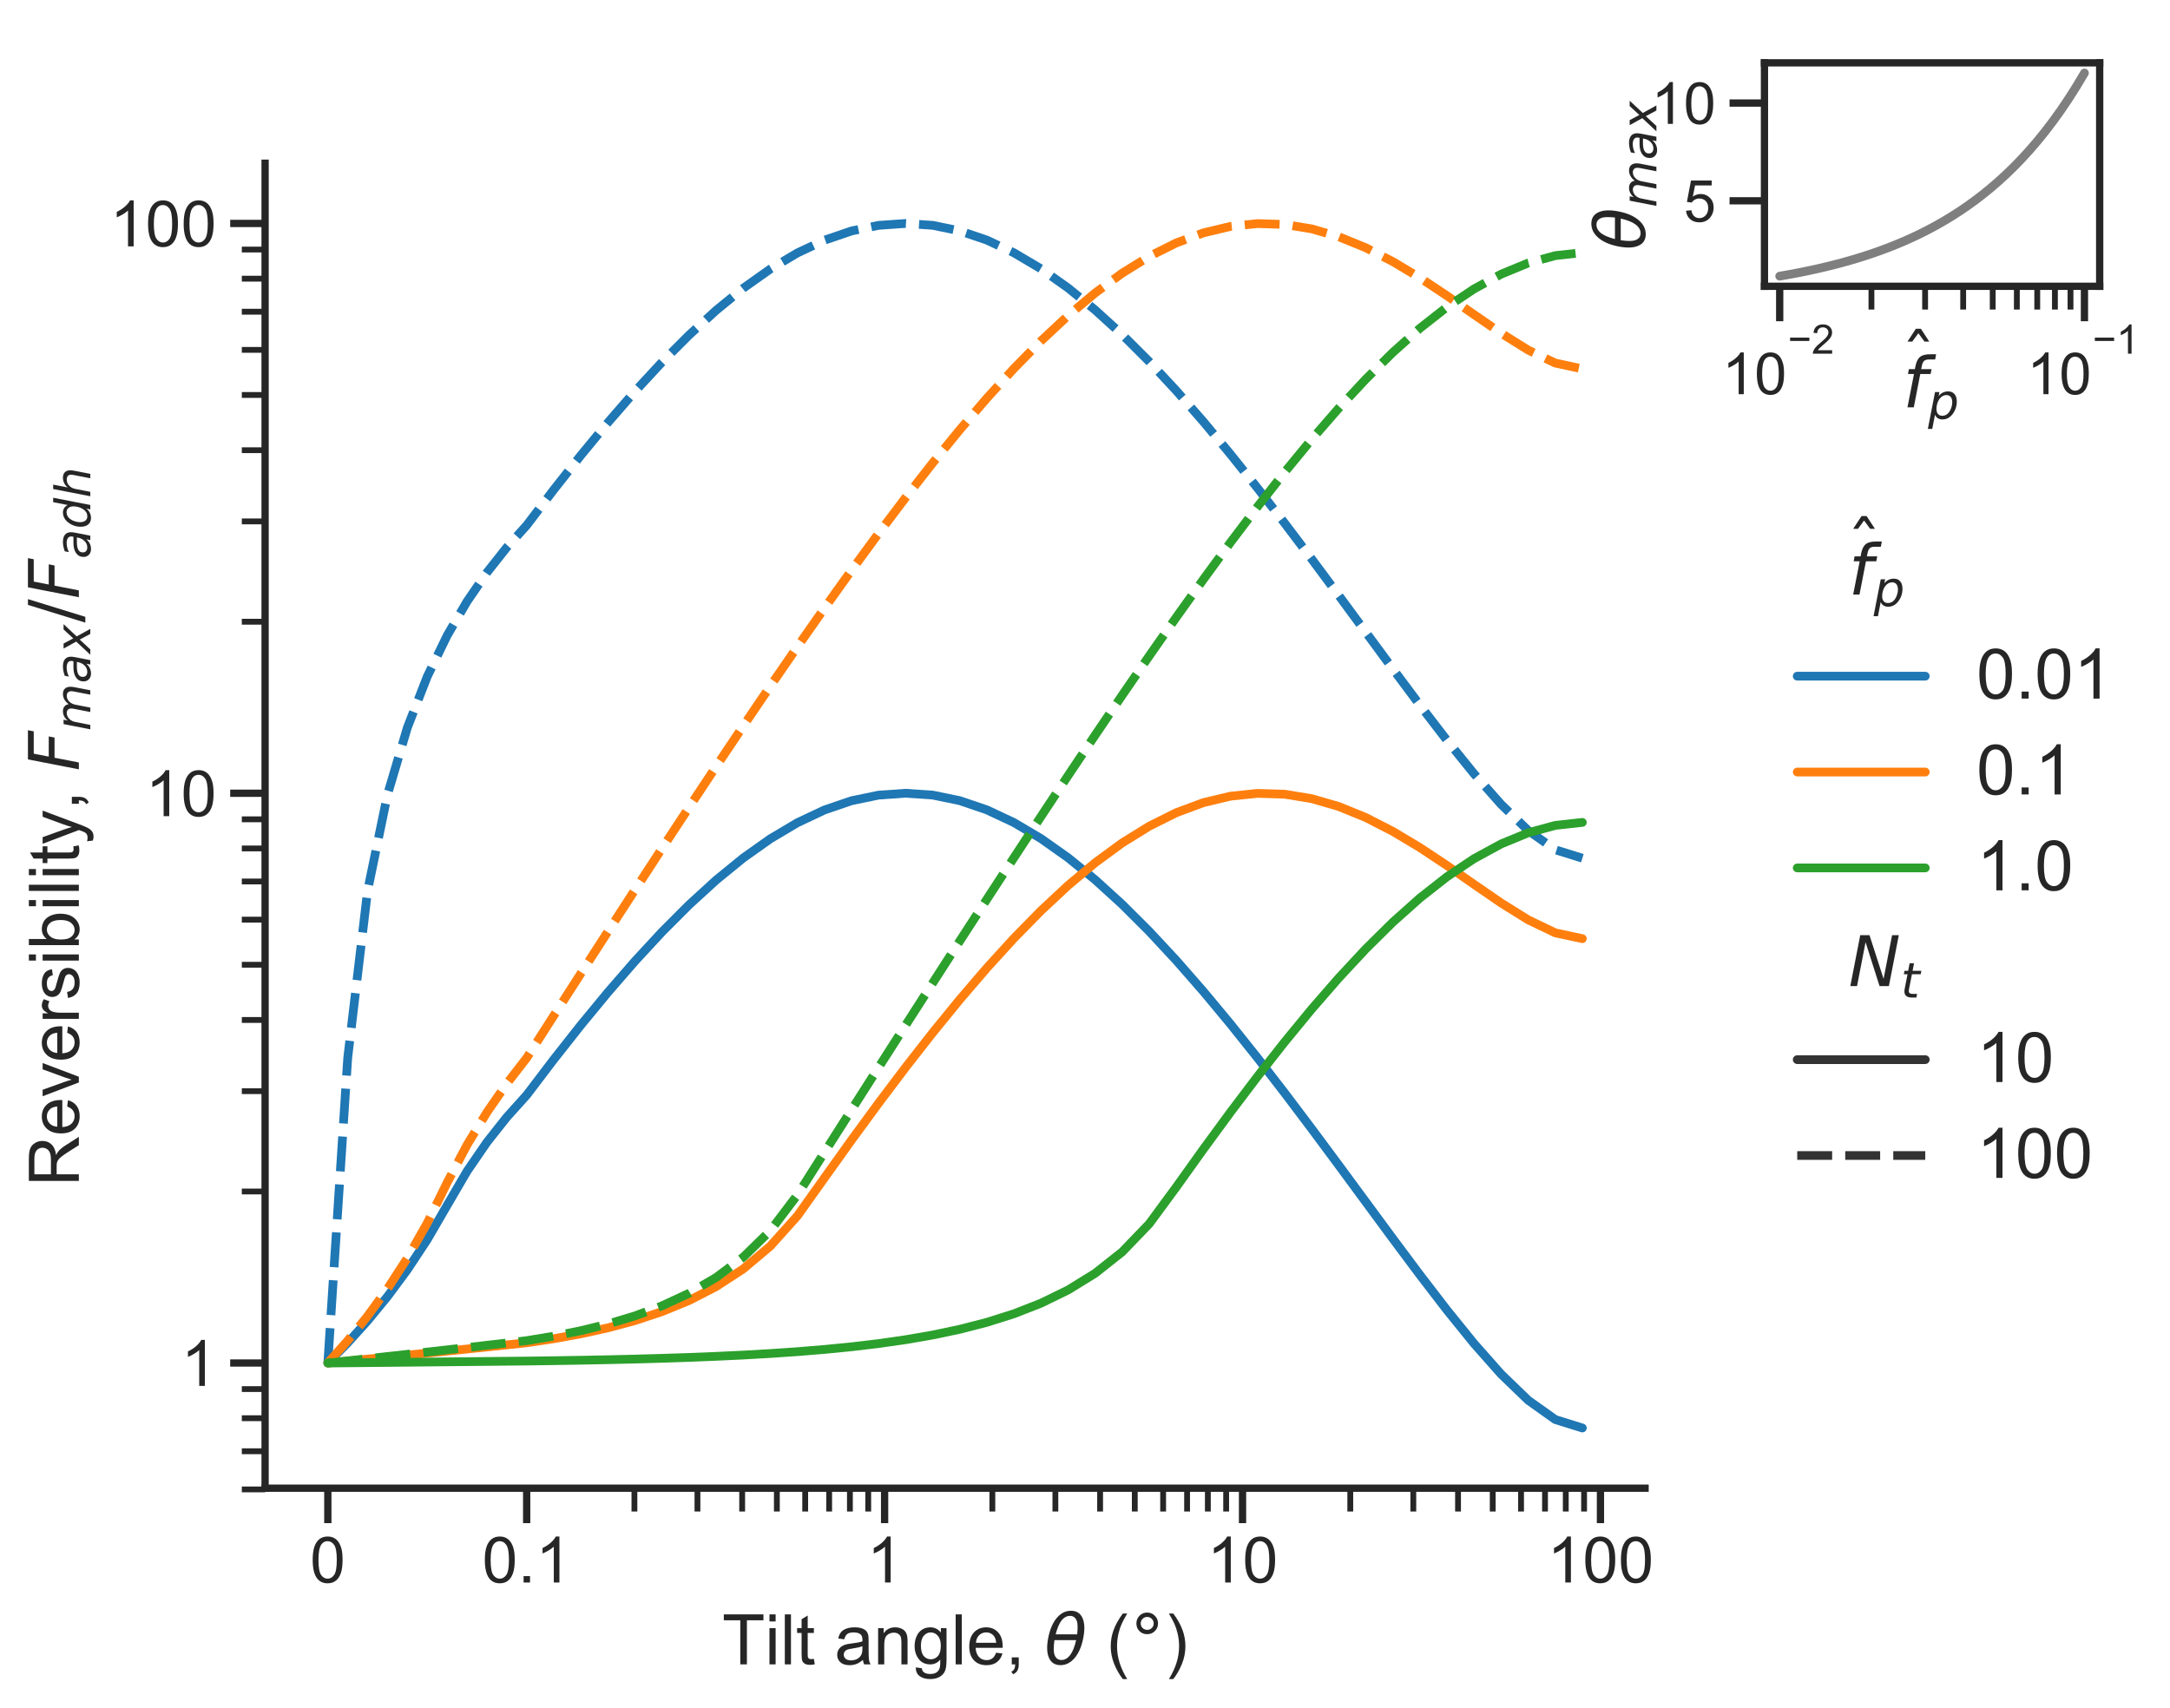 <?xml version="1.0" encoding="utf-8" standalone="no"?>
<!DOCTYPE svg PUBLIC "-//W3C//DTD SVG 1.1//EN"
  "http://www.w3.org/Graphics/SVG/1.1/DTD/svg11.dtd">
<!-- Created with matplotlib (https://matplotlib.org/) -->
<svg height="440.232pt" version="1.1" viewBox="0 0 559.295 440.232" width="559.295pt" xmlns="http://www.w3.org/2000/svg" xmlns:xlink="http://www.w3.org/1999/xlink">
 <defs>
  <style type="text/css">
*{stroke-linecap:butt;stroke-linejoin:round;}
  </style>
 </defs>
 <g id="figure_1">
  <g id="patch_1">
   <path d="M 0 440.232 
L 559.295 440.232 
L 559.295 -0 
L 0 -0 
z
" style="fill:none;"/>
  </g>
  <g id="axes_1">
   <g id="patch_2">
    <path d="M 68.327 383.622 
L 424.001 383.622 
L 424.001 42.078 
L 68.327 42.078 
z
" style="fill:none;"/>
   </g>
   <g id="matplotlib.axis_1">
    <g id="xtick_1">
     <g id="line2d_1">
      <defs>
       <path d="M 0 0 
L 0 9 
" id="mab3c8f1f0d" style="stroke:#262626;stroke-width:1.875;"/>
      </defs>
      <g>
       <use style="fill:#262626;stroke:#262626;stroke-width:1.875;" x="84.494" xlink:href="#mab3c8f1f0d" y="383.622"/>
      </g>
     </g>
     <g id="text_1">
      <!-- 0 -->
      <defs>
       <path d="M 4.156 35.297 
Q 4.156 48 6.766 55.734 
Q 9.375 63.484 14.516 67.672 
Q 19.672 71.875 27.484 71.875 
Q 33.25 71.875 37.594 69.547 
Q 41.938 67.234 44.766 62.859 
Q 47.609 58.5 49.219 52.219 
Q 50.828 45.953 50.828 35.297 
Q 50.828 22.703 48.234 14.969 
Q 45.656 7.234 40.5 3 
Q 35.359 -1.219 27.484 -1.219 
Q 17.141 -1.219 11.234 6.203 
Q 4.156 15.141 4.156 35.297 
z
M 13.188 35.297 
Q 13.188 17.672 17.312 11.828 
Q 21.438 6 27.484 6 
Q 33.547 6 37.672 11.859 
Q 41.797 17.719 41.797 35.297 
Q 41.797 52.984 37.672 58.781 
Q 33.547 64.594 27.391 64.594 
Q 21.344 64.594 17.719 59.469 
Q 13.188 52.938 13.188 35.297 
z
" id="ArialMT-48"/>
      </defs>
      <g style="fill:#262626;" transform="translate(79.906 407.932)scale(0.165 -0.165)">
       <use xlink:href="#ArialMT-48"/>
      </g>
     </g>
    </g>
    <g id="xtick_2">
     <g id="line2d_2">
      <g>
       <use style="fill:#262626;stroke:#262626;stroke-width:1.875;" x="135.745" xlink:href="#mab3c8f1f0d" y="383.622"/>
      </g>
     </g>
     <g id="text_2">
      <!-- 0.1 -->
      <defs>
       <path d="M 9.078 0 
L 9.078 10.016 
L 19.094 10.016 
L 19.094 0 
z
" id="ArialMT-46"/>
       <path d="M 37.25 0 
L 28.469 0 
L 28.469 56 
Q 25.297 52.984 20.141 49.953 
Q 14.984 46.922 10.891 45.406 
L 10.891 53.906 
Q 18.266 57.375 23.781 62.297 
Q 29.297 67.234 31.594 71.875 
L 37.25 71.875 
z
" id="ArialMT-49"/>
      </defs>
      <g style="fill:#262626;" transform="translate(124.278 407.932)scale(0.165 -0.165)">
       <use xlink:href="#ArialMT-48"/>
       <use x="55.615" xlink:href="#ArialMT-46"/>
       <use x="83.398" xlink:href="#ArialMT-49"/>
      </g>
     </g>
    </g>
    <g id="xtick_3">
     <g id="line2d_3">
      <g>
       <use style="fill:#262626;stroke:#262626;stroke-width:1.875;" x="227.998" xlink:href="#mab3c8f1f0d" y="383.622"/>
      </g>
     </g>
     <g id="text_3">
      <!-- 1 -->
      <g style="fill:#262626;" transform="translate(223.41 407.932)scale(0.165 -0.165)">
       <use xlink:href="#ArialMT-49"/>
      </g>
     </g>
    </g>
    <g id="xtick_4">
     <g id="line2d_4">
      <g>
       <use style="fill:#262626;stroke:#262626;stroke-width:1.875;" x="320.25" xlink:href="#mab3c8f1f0d" y="383.622"/>
      </g>
     </g>
     <g id="text_4">
      <!-- 10 -->
      <g style="fill:#262626;" transform="translate(311.075 407.932)scale(0.165 -0.165)">
       <use xlink:href="#ArialMT-49"/>
       <use x="55.615" xlink:href="#ArialMT-48"/>
      </g>
     </g>
    </g>
    <g id="xtick_5">
     <g id="line2d_5">
      <g>
       <use style="fill:#262626;stroke:#262626;stroke-width:1.875;" x="412.503" xlink:href="#mab3c8f1f0d" y="383.622"/>
      </g>
     </g>
     <g id="text_5">
      <!-- 100 -->
      <g style="fill:#262626;" transform="translate(398.739 407.932)scale(0.165 -0.165)">
       <use xlink:href="#ArialMT-49"/>
       <use x="55.615" xlink:href="#ArialMT-48"/>
       <use x="111.23" xlink:href="#ArialMT-48"/>
      </g>
     </g>
    </g>
    <g id="xtick_6">
     <g id="line2d_6">
      <defs>
       <path d="M 0 0 
L 0 6 
" id="m60a8dd5a66" style="stroke:#262626;stroke-width:1.5;"/>
      </defs>
      <g>
       <use style="fill:#262626;stroke:#262626;stroke-width:1.5;" x="84.494" xlink:href="#m60a8dd5a66" y="383.622"/>
      </g>
     </g>
    </g>
    <g id="xtick_7">
     <g id="line2d_7">
      <g>
       <use style="fill:#262626;stroke:#262626;stroke-width:1.5;" x="163.516" xlink:href="#m60a8dd5a66" y="383.622"/>
      </g>
     </g>
    </g>
    <g id="xtick_8">
     <g id="line2d_8">
      <g>
       <use style="fill:#262626;stroke:#262626;stroke-width:1.5;" x="179.761" xlink:href="#m60a8dd5a66" y="383.622"/>
      </g>
     </g>
    </g>
    <g id="xtick_9">
     <g id="line2d_9">
      <g>
       <use style="fill:#262626;stroke:#262626;stroke-width:1.5;" x="191.287" xlink:href="#m60a8dd5a66" y="383.622"/>
      </g>
     </g>
    </g>
    <g id="xtick_10">
     <g id="line2d_10">
      <g>
       <use style="fill:#262626;stroke:#262626;stroke-width:1.5;" x="200.227" xlink:href="#m60a8dd5a66" y="383.622"/>
      </g>
     </g>
    </g>
    <g id="xtick_11">
     <g id="line2d_11">
      <g>
       <use style="fill:#262626;stroke:#262626;stroke-width:1.5;" x="207.531" xlink:href="#m60a8dd5a66" y="383.622"/>
      </g>
     </g>
    </g>
    <g id="xtick_12">
     <g id="line2d_12">
      <g>
       <use style="fill:#262626;stroke:#262626;stroke-width:1.5;" x="213.707" xlink:href="#m60a8dd5a66" y="383.622"/>
      </g>
     </g>
    </g>
    <g id="xtick_13">
     <g id="line2d_13">
      <g>
       <use style="fill:#262626;stroke:#262626;stroke-width:1.5;" x="219.057" xlink:href="#m60a8dd5a66" y="383.622"/>
      </g>
     </g>
    </g>
    <g id="xtick_14">
     <g id="line2d_14">
      <g>
       <use style="fill:#262626;stroke:#262626;stroke-width:1.5;" x="223.776" xlink:href="#m60a8dd5a66" y="383.622"/>
      </g>
     </g>
    </g>
    <g id="xtick_15">
     <g id="line2d_15">
      <g>
       <use style="fill:#262626;stroke:#262626;stroke-width:1.5;" x="255.768" xlink:href="#m60a8dd5a66" y="383.622"/>
      </g>
     </g>
    </g>
    <g id="xtick_16">
     <g id="line2d_16">
      <g>
       <use style="fill:#262626;stroke:#262626;stroke-width:1.5;" x="272.013" xlink:href="#m60a8dd5a66" y="383.622"/>
      </g>
     </g>
    </g>
    <g id="xtick_17">
     <g id="line2d_17">
      <g>
       <use style="fill:#262626;stroke:#262626;stroke-width:1.5;" x="283.539" xlink:href="#m60a8dd5a66" y="383.622"/>
      </g>
     </g>
    </g>
    <g id="xtick_18">
     <g id="line2d_18">
      <g>
       <use style="fill:#262626;stroke:#262626;stroke-width:1.5;" x="292.479" xlink:href="#m60a8dd5a66" y="383.622"/>
      </g>
     </g>
    </g>
    <g id="xtick_19">
     <g id="line2d_19">
      <g>
       <use style="fill:#262626;stroke:#262626;stroke-width:1.5;" x="299.784" xlink:href="#m60a8dd5a66" y="383.622"/>
      </g>
     </g>
    </g>
    <g id="xtick_20">
     <g id="line2d_20">
      <g>
       <use style="fill:#262626;stroke:#262626;stroke-width:1.5;" x="305.96" xlink:href="#m60a8dd5a66" y="383.622"/>
      </g>
     </g>
    </g>
    <g id="xtick_21">
     <g id="line2d_21">
      <g>
       <use style="fill:#262626;stroke:#262626;stroke-width:1.5;" x="311.31" xlink:href="#m60a8dd5a66" y="383.622"/>
      </g>
     </g>
    </g>
    <g id="xtick_22">
     <g id="line2d_22">
      <g>
       <use style="fill:#262626;stroke:#262626;stroke-width:1.5;" x="316.029" xlink:href="#m60a8dd5a66" y="383.622"/>
      </g>
     </g>
    </g>
    <g id="xtick_23">
     <g id="line2d_23">
      <g>
       <use style="fill:#262626;stroke:#262626;stroke-width:1.5;" x="348.021" xlink:href="#m60a8dd5a66" y="383.622"/>
      </g>
     </g>
    </g>
    <g id="xtick_24">
     <g id="line2d_24">
      <g>
       <use style="fill:#262626;stroke:#262626;stroke-width:1.5;" x="364.266" xlink:href="#m60a8dd5a66" y="383.622"/>
      </g>
     </g>
    </g>
    <g id="xtick_25">
     <g id="line2d_25">
      <g>
       <use style="fill:#262626;stroke:#262626;stroke-width:1.5;" x="375.792" xlink:href="#m60a8dd5a66" y="383.622"/>
      </g>
     </g>
    </g>
    <g id="xtick_26">
     <g id="line2d_26">
      <g>
       <use style="fill:#262626;stroke:#262626;stroke-width:1.5;" x="384.732" xlink:href="#m60a8dd5a66" y="383.622"/>
      </g>
     </g>
    </g>
    <g id="xtick_27">
     <g id="line2d_27">
      <g>
       <use style="fill:#262626;stroke:#262626;stroke-width:1.5;" x="392.036" xlink:href="#m60a8dd5a66" y="383.622"/>
      </g>
     </g>
    </g>
    <g id="xtick_28">
     <g id="line2d_28">
      <g>
       <use style="fill:#262626;stroke:#262626;stroke-width:1.5;" x="398.212" xlink:href="#m60a8dd5a66" y="383.622"/>
      </g>
     </g>
    </g>
    <g id="xtick_29">
     <g id="line2d_29">
      <g>
       <use style="fill:#262626;stroke:#262626;stroke-width:1.5;" x="403.562" xlink:href="#m60a8dd5a66" y="383.622"/>
      </g>
     </g>
    </g>
    <g id="xtick_30">
     <g id="line2d_30">
      <g>
       <use style="fill:#262626;stroke:#262626;stroke-width:1.5;" x="408.281" xlink:href="#m60a8dd5a66" y="383.622"/>
      </g>
     </g>
    </g>
    <g id="text_6">
     <!-- Tilt angle, $\theta$ ($\degree$) -->
     <defs>
      <path d="M 25.922 0 
L 25.922 63.141 
L 2.344 63.141 
L 2.344 71.578 
L 59.078 71.578 
L 59.078 63.141 
L 35.406 63.141 
L 35.406 0 
z
" id="ArialMT-84"/>
      <path d="M 6.641 61.469 
L 6.641 71.578 
L 15.438 71.578 
L 15.438 61.469 
z
M 6.641 0 
L 6.641 51.859 
L 15.438 51.859 
L 15.438 0 
z
" id="ArialMT-105"/>
      <path d="M 6.391 0 
L 6.391 71.578 
L 15.188 71.578 
L 15.188 0 
z
" id="ArialMT-108"/>
      <path d="M 25.781 7.859 
L 27.047 0.094 
Q 23.344 -0.688 20.406 -0.688 
Q 15.625 -0.688 12.984 0.828 
Q 10.359 2.344 9.281 4.812 
Q 8.203 7.281 8.203 15.188 
L 8.203 45.016 
L 1.766 45.016 
L 1.766 51.859 
L 8.203 51.859 
L 8.203 64.703 
L 16.938 69.969 
L 16.938 51.859 
L 25.781 51.859 
L 25.781 45.016 
L 16.938 45.016 
L 16.938 14.703 
Q 16.938 10.938 17.406 9.859 
Q 17.875 8.797 18.922 8.156 
Q 19.969 7.516 21.922 7.516 
Q 23.391 7.516 25.781 7.859 
z
" id="ArialMT-116"/>
      <path id="ArialMT-32"/>
      <path d="M 40.438 6.391 
Q 35.547 2.25 31.031 0.531 
Q 26.516 -1.172 21.344 -1.172 
Q 12.797 -1.172 8.203 3 
Q 3.609 7.172 3.609 13.672 
Q 3.609 17.484 5.344 20.625 
Q 7.078 23.781 9.891 25.688 
Q 12.703 27.594 16.219 28.562 
Q 18.797 29.25 24.031 29.891 
Q 34.672 31.156 39.703 32.906 
Q 39.75 34.719 39.75 35.203 
Q 39.75 40.578 37.25 42.781 
Q 33.891 45.75 27.25 45.75 
Q 21.047 45.75 18.094 43.578 
Q 15.141 41.406 13.719 35.891 
L 5.125 37.062 
Q 6.297 42.578 8.984 45.969 
Q 11.672 49.359 16.75 51.188 
Q 21.828 53.031 28.516 53.031 
Q 35.156 53.031 39.297 51.469 
Q 43.453 49.906 45.406 47.531 
Q 47.359 45.172 48.141 41.547 
Q 48.578 39.312 48.578 33.453 
L 48.578 21.734 
Q 48.578 9.469 49.141 6.219 
Q 49.703 2.984 51.375 0 
L 42.188 0 
Q 40.828 2.734 40.438 6.391 
z
M 39.703 26.031 
Q 34.906 24.078 25.344 22.703 
Q 19.922 21.922 17.672 20.938 
Q 15.438 19.969 14.203 18.094 
Q 12.984 16.219 12.984 13.922 
Q 12.984 10.406 15.641 8.062 
Q 18.312 5.719 23.438 5.719 
Q 28.516 5.719 32.469 7.938 
Q 36.422 10.156 38.281 14.016 
Q 39.703 17 39.703 22.797 
z
" id="ArialMT-97"/>
      <path d="M 6.594 0 
L 6.594 51.859 
L 14.5 51.859 
L 14.5 44.484 
Q 20.219 53.031 31 53.031 
Q 35.688 53.031 39.625 51.344 
Q 43.562 49.656 45.516 46.922 
Q 47.469 44.188 48.25 40.438 
Q 48.734 37.984 48.734 31.891 
L 48.734 0 
L 39.938 0 
L 39.938 31.547 
Q 39.938 36.922 38.906 39.578 
Q 37.891 42.234 35.281 43.812 
Q 32.672 45.406 29.156 45.406 
Q 23.531 45.406 19.453 41.844 
Q 15.375 38.281 15.375 28.328 
L 15.375 0 
z
" id="ArialMT-110"/>
      <path d="M 4.984 -4.297 
L 13.531 -5.562 
Q 14.062 -9.516 16.5 -11.328 
Q 19.781 -13.766 25.438 -13.766 
Q 31.547 -13.766 34.859 -11.328 
Q 38.188 -8.891 39.359 -4.5 
Q 40.047 -1.812 39.984 6.781 
Q 34.234 0 25.641 0 
Q 14.938 0 9.078 7.719 
Q 3.219 15.438 3.219 26.219 
Q 3.219 33.641 5.906 39.906 
Q 8.594 46.188 13.688 49.609 
Q 18.797 53.031 25.688 53.031 
Q 34.859 53.031 40.828 45.609 
L 40.828 51.859 
L 48.922 51.859 
L 48.922 7.031 
Q 48.922 -5.078 46.453 -10.125 
Q 44 -15.188 38.641 -18.109 
Q 33.297 -21.047 25.484 -21.047 
Q 16.219 -21.047 10.5 -16.875 
Q 4.781 -12.703 4.984 -4.297 
z
M 12.25 26.859 
Q 12.25 16.656 16.297 11.969 
Q 20.359 7.281 26.469 7.281 
Q 32.516 7.281 36.609 11.938 
Q 40.719 16.609 40.719 26.562 
Q 40.719 36.078 36.5 40.906 
Q 32.281 45.75 26.312 45.75 
Q 20.453 45.75 16.344 40.984 
Q 12.25 36.234 12.25 26.859 
z
" id="ArialMT-103"/>
      <path d="M 42.094 16.703 
L 51.172 15.578 
Q 49.031 7.625 43.219 3.219 
Q 37.406 -1.172 28.375 -1.172 
Q 17 -1.172 10.328 5.828 
Q 3.656 12.844 3.656 25.484 
Q 3.656 38.578 10.391 45.797 
Q 17.141 53.031 27.875 53.031 
Q 38.281 53.031 44.875 45.953 
Q 51.469 38.875 51.469 26.031 
Q 51.469 25.25 51.422 23.688 
L 12.75 23.688 
Q 13.234 15.141 17.578 10.594 
Q 21.922 6.062 28.422 6.062 
Q 33.25 6.062 36.672 8.594 
Q 40.094 11.141 42.094 16.703 
z
M 13.234 30.906 
L 42.188 30.906 
Q 41.609 37.453 38.875 40.719 
Q 34.672 45.797 27.984 45.797 
Q 21.922 45.797 17.797 41.75 
Q 13.672 37.703 13.234 30.906 
z
" id="ArialMT-101"/>
      <path d="M 8.891 0 
L 8.891 10.016 
L 18.891 10.016 
L 18.891 0 
Q 18.891 -5.516 16.938 -8.906 
Q 14.984 -12.312 10.75 -14.156 
L 8.297 -10.406 
Q 11.078 -9.188 12.391 -6.812 
Q 13.719 -4.438 13.875 0 
z
" id="ArialMT-44"/>
      <path d="M 45.516 34.672 
L 14.453 34.672 
Q 12.359 20.062 14.5 13.875 
Q 17.188 6.25 24.469 6.25 
Q 31.781 6.25 37.359 13.922 
Q 42.234 20.656 45.516 34.672 
z
M 47.016 42.969 
Q 48.344 56.844 46.625 61.719 
Q 43.953 69.438 36.766 69.438 
Q 29.297 69.438 23.828 61.812 
Q 19.531 55.672 16.156 42.969 
z
M 38.188 76.766 
Q 49.906 76.766 54.594 66.406 
Q 59.281 56.109 55.719 37.844 
Q 52.203 19.625 43.453 9.281 
Q 34.766 -1.125 23.047 -1.125 
Q 11.281 -1.125 6.641 9.281 
Q 2 19.625 5.516 37.844 
Q 9.078 56.109 17.719 66.406 
Q 26.422 76.766 38.188 76.766 
z
" id="DejaVuSans-Oblique-952"/>
      <path d="M 23.391 -21.047 
Q 16.109 -11.859 11.078 0.438 
Q 6.062 12.75 6.062 25.922 
Q 6.062 37.547 9.812 48.188 
Q 14.203 60.547 23.391 72.797 
L 29.688 72.797 
Q 23.781 62.641 21.875 58.297 
Q 18.891 51.562 17.188 44.234 
Q 15.094 35.109 15.094 25.875 
Q 15.094 2.391 29.688 -21.047 
z
" id="ArialMT-40"/>
      <path d="M 25 67.922 
Q 21.094 67.922 18.406 65.203 
Q 15.719 62.5 15.719 58.594 
Q 15.719 54.734 18.406 52.078 
Q 21.094 49.422 25 49.422 
Q 28.906 49.422 31.594 52.078 
Q 34.281 54.734 34.281 58.594 
Q 34.281 62.453 31.562 65.188 
Q 28.859 67.922 25 67.922 
z
M 25 74.219 
Q 28.125 74.219 31 73.016 
Q 33.891 71.828 35.984 69.578 
Q 38.234 67.391 39.359 64.594 
Q 40.484 61.812 40.484 58.594 
Q 40.484 52.156 35.969 47.688 
Q 31.453 43.219 24.906 43.219 
Q 18.312 43.219 13.906 47.609 
Q 9.516 52 9.516 58.594 
Q 9.516 65.141 14 69.672 
Q 18.5 74.219 25 74.219 
z
" id="DejaVuSans-176"/>
      <path d="M 12.359 -21.047 
L 6.062 -21.047 
Q 20.656 2.391 20.656 25.875 
Q 20.656 35.062 18.562 44.094 
Q 16.891 51.422 13.922 58.156 
Q 12.016 62.547 6.062 72.797 
L 12.359 72.797 
Q 21.531 60.547 25.922 48.188 
Q 29.688 37.547 29.688 25.922 
Q 29.688 12.75 24.625 0.438 
Q 19.578 -11.859 12.359 -21.047 
z
" id="ArialMT-41"/>
     </defs>
     <g style="fill:#262626;" transform="translate(186.134 429.072)scale(0.18 -0.18)">
      <use transform="translate(0 0.234)" xlink:href="#ArialMT-84"/>
      <use transform="translate(61.084 0.234)" xlink:href="#ArialMT-105"/>
      <use transform="translate(83.301 0.234)" xlink:href="#ArialMT-108"/>
      <use transform="translate(105.518 0.234)" xlink:href="#ArialMT-116"/>
      <use transform="translate(133.301 0.234)" xlink:href="#ArialMT-32"/>
      <use transform="translate(161.084 0.234)" xlink:href="#ArialMT-97"/>
      <use transform="translate(216.699 0.234)" xlink:href="#ArialMT-110"/>
      <use transform="translate(272.314 0.234)" xlink:href="#ArialMT-103"/>
      <use transform="translate(327.93 0.234)" xlink:href="#ArialMT-108"/>
      <use transform="translate(350.146 0.234)" xlink:href="#ArialMT-101"/>
      <use transform="translate(405.762 0.234)" xlink:href="#ArialMT-44"/>
      <use transform="translate(433.545 0.234)" xlink:href="#ArialMT-32"/>
      <use transform="translate(461.328 0.234)" xlink:href="#DejaVuSans-Oblique-952"/>
      <use transform="translate(522.51 0.234)" xlink:href="#ArialMT-32"/>
      <use transform="translate(550.293 0.234)" xlink:href="#ArialMT-40"/>
      <use transform="translate(583.594 0.234)" xlink:href="#DejaVuSans-176"/>
      <use transform="translate(633.594 0.234)" xlink:href="#ArialMT-41"/>
     </g>
    </g>
   </g>
   <g id="matplotlib.axis_2">
    <g id="ytick_1">
     <g id="line2d_31">
      <defs>
       <path d="M 0 0 
L -9 0 
" id="m9dc7be175d" style="stroke:#262626;stroke-width:1.875;"/>
      </defs>
      <g>
       <use style="fill:#262626;stroke:#262626;stroke-width:1.875;" x="68.327" xlink:href="#m9dc7be175d" y="351.347"/>
      </g>
     </g>
     <g id="text_7">
      <!-- 1 -->
      <g style="fill:#262626;" transform="translate(46.651 357.252)scale(0.165 -0.165)">
       <use xlink:href="#ArialMT-49"/>
      </g>
     </g>
    </g>
    <g id="ytick_2">
     <g id="line2d_32">
      <g>
       <use style="fill:#262626;stroke:#262626;stroke-width:1.875;" x="68.327" xlink:href="#m9dc7be175d" y="204.475"/>
      </g>
     </g>
     <g id="text_8">
      <!-- 10 -->
      <g style="fill:#262626;" transform="translate(37.476 210.38)scale(0.165 -0.165)">
       <use xlink:href="#ArialMT-49"/>
       <use x="55.615" xlink:href="#ArialMT-48"/>
      </g>
     </g>
    </g>
    <g id="ytick_3">
     <g id="line2d_33">
      <g>
       <use style="fill:#262626;stroke:#262626;stroke-width:1.875;" x="68.327" xlink:href="#m9dc7be175d" y="57.603"/>
      </g>
     </g>
     <g id="text_9">
      <!-- 100 -->
      <g style="fill:#262626;" transform="translate(28.3 63.508)scale(0.165 -0.165)">
       <use xlink:href="#ArialMT-49"/>
       <use x="55.615" xlink:href="#ArialMT-48"/>
       <use x="111.23" xlink:href="#ArialMT-48"/>
      </g>
     </g>
    </g>
    <g id="ytick_4">
     <g id="line2d_34">
      <defs>
       <path d="M 0 0 
L -6 0 
" id="mb6c412d221" style="stroke:#262626;stroke-width:1.5;"/>
      </defs>
      <g>
       <use style="fill:#262626;stroke:#262626;stroke-width:1.5;" x="68.327" xlink:href="#mb6c412d221" y="383.93"/>
      </g>
     </g>
    </g>
    <g id="ytick_5">
     <g id="line2d_35">
      <g>
       <use style="fill:#262626;stroke:#262626;stroke-width:1.5;" x="68.327" xlink:href="#mb6c412d221" y="374.098"/>
      </g>
     </g>
    </g>
    <g id="ytick_6">
     <g id="line2d_36">
      <g>
       <use style="fill:#262626;stroke:#262626;stroke-width:1.5;" x="68.327" xlink:href="#mb6c412d221" y="365.58"/>
      </g>
     </g>
    </g>
    <g id="ytick_7">
     <g id="line2d_37">
      <g>
       <use style="fill:#262626;stroke:#262626;stroke-width:1.5;" x="68.327" xlink:href="#mb6c412d221" y="358.067"/>
      </g>
     </g>
    </g>
    <g id="ytick_8">
     <g id="line2d_38">
      <g>
       <use style="fill:#262626;stroke:#262626;stroke-width:1.5;" x="68.327" xlink:href="#mb6c412d221" y="307.134"/>
      </g>
     </g>
    </g>
    <g id="ytick_9">
     <g id="line2d_39">
      <g>
       <use style="fill:#262626;stroke:#262626;stroke-width:1.5;" x="68.327" xlink:href="#mb6c412d221" y="281.271"/>
      </g>
     </g>
    </g>
    <g id="ytick_10">
     <g id="line2d_40">
      <g>
       <use style="fill:#262626;stroke:#262626;stroke-width:1.5;" x="68.327" xlink:href="#mb6c412d221" y="262.921"/>
      </g>
     </g>
    </g>
    <g id="ytick_11">
     <g id="line2d_41">
      <g>
       <use style="fill:#262626;stroke:#262626;stroke-width:1.5;" x="68.327" xlink:href="#mb6c412d221" y="248.688"/>
      </g>
     </g>
    </g>
    <g id="ytick_12">
     <g id="line2d_42">
      <g>
       <use style="fill:#262626;stroke:#262626;stroke-width:1.5;" x="68.327" xlink:href="#mb6c412d221" y="237.058"/>
      </g>
     </g>
    </g>
    <g id="ytick_13">
     <g id="line2d_43">
      <g>
       <use style="fill:#262626;stroke:#262626;stroke-width:1.5;" x="68.327" xlink:href="#mb6c412d221" y="227.226"/>
      </g>
     </g>
    </g>
    <g id="ytick_14">
     <g id="line2d_44">
      <g>
       <use style="fill:#262626;stroke:#262626;stroke-width:1.5;" x="68.327" xlink:href="#mb6c412d221" y="218.708"/>
      </g>
     </g>
    </g>
    <g id="ytick_15">
     <g id="line2d_45">
      <g>
       <use style="fill:#262626;stroke:#262626;stroke-width:1.5;" x="68.327" xlink:href="#mb6c412d221" y="211.195"/>
      </g>
     </g>
    </g>
    <g id="ytick_16">
     <g id="line2d_46">
      <g>
       <use style="fill:#262626;stroke:#262626;stroke-width:1.5;" x="68.327" xlink:href="#mb6c412d221" y="160.262"/>
      </g>
     </g>
    </g>
    <g id="ytick_17">
     <g id="line2d_47">
      <g>
       <use style="fill:#262626;stroke:#262626;stroke-width:1.5;" x="68.327" xlink:href="#mb6c412d221" y="134.399"/>
      </g>
     </g>
    </g>
    <g id="ytick_18">
     <g id="line2d_48">
      <g>
       <use style="fill:#262626;stroke:#262626;stroke-width:1.5;" x="68.327" xlink:href="#mb6c412d221" y="116.049"/>
      </g>
     </g>
    </g>
    <g id="ytick_19">
     <g id="line2d_49">
      <g>
       <use style="fill:#262626;stroke:#262626;stroke-width:1.5;" x="68.327" xlink:href="#mb6c412d221" y="101.816"/>
      </g>
     </g>
    </g>
    <g id="ytick_20">
     <g id="line2d_50">
      <g>
       <use style="fill:#262626;stroke:#262626;stroke-width:1.5;" x="68.327" xlink:href="#mb6c412d221" y="90.186"/>
      </g>
     </g>
    </g>
    <g id="ytick_21">
     <g id="line2d_51">
      <g>
       <use style="fill:#262626;stroke:#262626;stroke-width:1.5;" x="68.327" xlink:href="#mb6c412d221" y="80.353"/>
      </g>
     </g>
    </g>
    <g id="ytick_22">
     <g id="line2d_52">
      <g>
       <use style="fill:#262626;stroke:#262626;stroke-width:1.5;" x="68.327" xlink:href="#mb6c412d221" y="71.836"/>
      </g>
     </g>
    </g>
    <g id="ytick_23">
     <g id="line2d_53">
      <g>
       <use style="fill:#262626;stroke:#262626;stroke-width:1.5;" x="68.327" xlink:href="#mb6c412d221" y="64.323"/>
      </g>
     </g>
    </g>
    <g id="text_10">
     <!-- Reversibility, $F_{max}/F_{adh}$ -->
     <defs>
      <path d="M 7.859 0 
L 7.859 71.578 
L 39.594 71.578 
Q 49.172 71.578 54.141 69.641 
Q 59.125 67.719 62.109 62.828 
Q 65.094 57.953 65.094 52.047 
Q 65.094 44.438 60.156 39.203 
Q 55.219 33.984 44.922 32.562 
Q 48.688 30.766 50.641 29 
Q 54.781 25.203 58.5 19.484 
L 70.953 0 
L 59.031 0 
L 49.562 14.891 
Q 45.406 21.344 42.719 24.75 
Q 40.047 28.172 37.922 29.531 
Q 35.797 30.906 33.594 31.453 
Q 31.984 31.781 28.328 31.781 
L 17.328 31.781 
L 17.328 0 
z
M 17.328 39.984 
L 37.703 39.984 
Q 44.188 39.984 47.844 41.328 
Q 51.516 42.672 53.422 45.625 
Q 55.328 48.578 55.328 52.047 
Q 55.328 57.125 51.641 60.391 
Q 47.953 63.672 39.984 63.672 
L 17.328 63.672 
z
" id="ArialMT-82"/>
      <path d="M 21 0 
L 1.266 51.859 
L 10.547 51.859 
L 21.688 20.797 
Q 23.484 15.766 25 10.359 
Q 26.172 14.453 28.266 20.219 
L 39.797 51.859 
L 48.828 51.859 
L 29.203 0 
z
" id="ArialMT-118"/>
      <path d="M 6.5 0 
L 6.5 51.859 
L 14.406 51.859 
L 14.406 44 
Q 17.438 49.516 20 51.266 
Q 22.562 53.031 25.641 53.031 
Q 30.078 53.031 34.672 50.203 
L 31.641 42.047 
Q 28.422 43.953 25.203 43.953 
Q 22.312 43.953 20.016 42.219 
Q 17.719 40.484 16.75 37.406 
Q 15.281 32.719 15.281 27.156 
L 15.281 0 
z
" id="ArialMT-114"/>
      <path d="M 3.078 15.484 
L 11.766 16.844 
Q 12.5 11.625 15.844 8.844 
Q 19.188 6.062 25.203 6.062 
Q 31.25 6.062 34.172 8.516 
Q 37.109 10.984 37.109 14.312 
Q 37.109 17.281 34.516 19 
Q 32.719 20.172 25.531 21.969 
Q 15.875 24.422 12.141 26.203 
Q 8.406 27.984 6.469 31.125 
Q 4.547 34.281 4.547 38.094 
Q 4.547 41.547 6.125 44.5 
Q 7.719 47.469 10.453 49.422 
Q 12.5 50.922 16.031 51.969 
Q 19.578 53.031 23.641 53.031 
Q 29.734 53.031 34.344 51.266 
Q 38.969 49.516 41.156 46.5 
Q 43.359 43.5 44.188 38.484 
L 35.594 37.312 
Q 35.016 41.312 32.203 43.547 
Q 29.391 45.797 24.266 45.797 
Q 18.219 45.797 15.625 43.797 
Q 13.031 41.797 13.031 39.109 
Q 13.031 37.406 14.109 36.031 
Q 15.188 34.625 17.484 33.688 
Q 18.797 33.203 25.25 31.453 
Q 34.578 28.953 38.25 27.359 
Q 41.938 25.781 44.031 22.75 
Q 46.141 19.734 46.141 15.234 
Q 46.141 10.844 43.578 6.953 
Q 41.016 3.078 36.172 0.953 
Q 31.344 -1.172 25.25 -1.172 
Q 15.141 -1.172 9.844 3.031 
Q 4.547 7.234 3.078 15.484 
z
" id="ArialMT-115"/>
      <path d="M 14.703 0 
L 6.547 0 
L 6.547 71.578 
L 15.328 71.578 
L 15.328 46.047 
Q 20.906 53.031 29.547 53.031 
Q 34.328 53.031 38.594 51.094 
Q 42.875 49.172 45.625 45.672 
Q 48.391 42.188 49.953 37.25 
Q 51.516 32.328 51.516 26.703 
Q 51.516 13.375 44.922 6.094 
Q 38.328 -1.172 29.109 -1.172 
Q 19.922 -1.172 14.703 6.5 
z
M 14.594 26.312 
Q 14.594 17 17.141 12.844 
Q 21.297 6.062 28.375 6.062 
Q 34.125 6.062 38.328 11.062 
Q 42.531 16.062 42.531 25.984 
Q 42.531 36.141 38.5 40.969 
Q 34.469 45.797 28.766 45.797 
Q 23 45.797 18.797 40.797 
Q 14.594 35.797 14.594 26.312 
z
" id="ArialMT-98"/>
      <path d="M 6.203 -19.969 
L 5.219 -11.719 
Q 8.109 -12.5 10.25 -12.5 
Q 13.188 -12.5 14.938 -11.516 
Q 16.703 -10.547 17.828 -8.797 
Q 18.656 -7.469 20.516 -2.25 
Q 20.75 -1.516 21.297 -0.094 
L 1.609 51.859 
L 11.078 51.859 
L 21.875 21.828 
Q 23.969 16.109 25.641 9.812 
Q 27.156 15.875 29.25 21.625 
L 40.328 51.859 
L 49.125 51.859 
L 29.391 -0.875 
Q 26.219 -9.422 24.469 -12.641 
Q 22.125 -17 19.094 -19.016 
Q 16.062 -21.047 11.859 -21.047 
Q 9.328 -21.047 6.203 -19.969 
z
" id="ArialMT-121"/>
      <path d="M 16.891 72.906 
L 58.688 72.906 
L 57.078 64.594 
L 25.094 64.594 
L 20.906 43.109 
L 49.812 43.109 
L 48.188 34.812 
L 19.281 34.812 
L 12.5 0 
L 2.688 0 
z
" id="DejaVuSans-Oblique-70"/>
      <path d="M 89.797 33.016 
L 83.406 0 
L 74.422 0 
L 80.719 32.719 
Q 81.109 34.812 81.297 36.328 
Q 81.5 37.844 81.5 38.922 
Q 81.5 43.312 79.047 45.75 
Q 76.609 48.188 72.219 48.188 
Q 65.672 48.188 60.547 43.281 
Q 55.422 38.375 53.906 30.516 
L 47.906 0 
L 38.922 0 
L 45.312 32.719 
Q 45.703 34.516 45.891 36.047 
Q 46.094 37.594 46.094 38.812 
Q 46.094 43.266 43.656 45.719 
Q 41.219 48.188 36.922 48.188 
Q 30.281 48.188 25.141 43.281 
Q 20.016 38.375 18.5 30.516 
L 12.5 0 
L 3.516 0 
L 14.203 54.688 
L 23.188 54.688 
L 21.484 46.188 
Q 25.141 50.984 30.047 53.484 
Q 34.969 56 40.578 56 
Q 46.531 56 50.359 52.875 
Q 54.203 49.75 54.984 44.188 
Q 59.078 49.953 64.469 52.969 
Q 69.875 56 75.875 56 
Q 82.906 56 86.734 51.953 
Q 90.578 47.906 90.578 40.484 
Q 90.578 38.875 90.375 36.938 
Q 90.188 35.016 89.797 33.016 
z
" id="DejaVuSans-Oblique-109"/>
      <path d="M 53.719 31.203 
L 47.609 0 
L 38.625 0 
L 40.281 8.297 
Q 36.328 3.422 31.266 1 
Q 26.219 -1.422 20.016 -1.422 
Q 13.031 -1.422 8.562 2.844 
Q 4.109 7.125 4.109 13.812 
Q 4.109 23.391 11.75 28.953 
Q 19.391 34.516 32.812 34.516 
L 45.312 34.516 
L 45.797 36.922 
Q 45.906 37.312 45.953 37.766 
Q 46 38.234 46 39.203 
Q 46 43.562 42.453 45.969 
Q 38.922 48.391 32.516 48.391 
Q 28.125 48.391 23.5 47.266 
Q 18.891 46.141 14.016 43.891 
L 15.578 52.203 
Q 20.656 54.109 25.516 55.047 
Q 30.375 56 34.906 56 
Q 44.578 56 49.625 51.797 
Q 54.688 47.609 54.688 39.594 
Q 54.688 37.984 54.438 35.812 
Q 54.203 33.641 53.719 31.203 
z
M 44 27.484 
L 35.016 27.484 
Q 23.969 27.484 18.672 24.531 
Q 13.375 21.578 13.375 15.375 
Q 13.375 11.078 16.078 8.641 
Q 18.797 6.203 23.578 6.203 
Q 30.906 6.203 36.375 11.453 
Q 41.844 16.703 43.609 25.484 
z
" id="DejaVuSans-Oblique-97"/>
      <path d="M 60.016 54.688 
L 34.906 27.875 
L 50.297 0 
L 39.984 0 
L 28.422 21.688 
L 8.297 0 
L -2.594 0 
L 24.312 28.812 
L 10.016 54.688 
L 20.312 54.688 
L 30.812 34.906 
L 49.125 54.688 
z
" id="DejaVuSans-Oblique-120"/>
      <path d="M 25.391 72.906 
L 33.688 72.906 
L 8.297 -9.281 
L 0 -9.281 
z
" id="DejaVuSans-47"/>
      <path d="M 41.797 8.203 
Q 38.188 3.469 33.25 1.016 
Q 28.328 -1.422 22.312 -1.422 
Q 14.109 -1.422 9.344 4.172 
Q 4.594 9.766 4.594 19.484 
Q 4.594 27.594 7.469 34.938 
Q 10.359 42.281 15.828 48.094 
Q 19.438 51.953 23.969 53.969 
Q 28.516 56 33.5 56 
Q 38.766 56 42.797 53.453 
Q 46.828 50.922 49.031 46.188 
L 54.891 75.984 
L 63.922 75.984 
L 49.125 0 
L 40.094 0 
z
M 13.922 21.094 
Q 13.922 14.016 17.109 10.062 
Q 20.312 6.109 25.984 6.109 
Q 30.172 6.109 33.766 8.125 
Q 37.359 10.156 40.094 14.109 
Q 42.969 18.219 44.625 23.578 
Q 46.297 28.953 46.297 34.188 
Q 46.297 40.969 43.094 44.766 
Q 39.891 48.578 34.281 48.578 
Q 30.031 48.578 26.359 46.578 
Q 22.703 44.578 20.125 40.828 
Q 17.281 36.766 15.594 31.391 
Q 13.922 26.031 13.922 21.094 
z
" id="DejaVuSans-Oblique-100"/>
      <path d="M 55.719 33.016 
L 49.312 0 
L 40.281 0 
L 46.688 32.672 
Q 47.125 34.969 47.359 36.719 
Q 47.609 38.484 47.609 39.5 
Q 47.609 43.609 45.016 45.891 
Q 42.438 48.188 37.797 48.188 
Q 30.562 48.188 25.266 43.297 
Q 19.969 38.422 18.406 30.328 
L 12.5 0 
L 3.516 0 
L 18.312 75.984 
L 27.297 75.984 
L 21.484 46.094 
Q 24.906 50.688 30.219 53.344 
Q 35.547 56 41.406 56 
Q 48.641 56 52.609 52.094 
Q 56.594 48.188 56.594 41.109 
Q 56.594 39.359 56.375 37.359 
Q 56.156 35.359 55.719 33.016 
z
" id="DejaVuSans-Oblique-104"/>
     </defs>
     <g style="fill:#262626;" transform="translate(20.34 305.82)rotate(-90)scale(0.18 -0.18)">
      <use transform="translate(0 0.094)" xlink:href="#ArialMT-82"/>
      <use transform="translate(72.217 0.094)" xlink:href="#ArialMT-101"/>
      <use transform="translate(127.832 0.094)" xlink:href="#ArialMT-118"/>
      <use transform="translate(177.832 0.094)" xlink:href="#ArialMT-101"/>
      <use transform="translate(233.447 0.094)" xlink:href="#ArialMT-114"/>
      <use transform="translate(266.748 0.094)" xlink:href="#ArialMT-115"/>
      <use transform="translate(316.748 0.094)" xlink:href="#ArialMT-105"/>
      <use transform="translate(338.965 0.094)" xlink:href="#ArialMT-98"/>
      <use transform="translate(394.58 0.094)" xlink:href="#ArialMT-105"/>
      <use transform="translate(416.797 0.094)" xlink:href="#ArialMT-108"/>
      <use transform="translate(439.014 0.094)" xlink:href="#ArialMT-105"/>
      <use transform="translate(461.23 0.094)" xlink:href="#ArialMT-116"/>
      <use transform="translate(489.014 0.094)" xlink:href="#ArialMT-121"/>
      <use transform="translate(539.014 0.094)" xlink:href="#ArialMT-44"/>
      <use transform="translate(566.797 0.094)" xlink:href="#ArialMT-32"/>
      <use transform="translate(594.58 0.094)" xlink:href="#DejaVuSans-Oblique-70"/>
      <use transform="translate(652.1 -16.312)scale(0.7)" xlink:href="#DejaVuSans-Oblique-109"/>
      <use transform="translate(720.288 -16.312)scale(0.7)" xlink:href="#DejaVuSans-Oblique-97"/>
      <use transform="translate(763.184 -16.312)scale(0.7)" xlink:href="#DejaVuSans-Oblique-120"/>
      <use transform="translate(807.344 0.094)" xlink:href="#DejaVuSans-47"/>
      <use transform="translate(841.035 0.094)" xlink:href="#DejaVuSans-Oblique-70"/>
      <use transform="translate(898.555 -16.312)scale(0.7)" xlink:href="#DejaVuSans-Oblique-97"/>
      <use transform="translate(941.45 -16.312)scale(0.7)" xlink:href="#DejaVuSans-Oblique-100"/>
      <use transform="translate(985.884 -16.312)scale(0.7)" xlink:href="#DejaVuSans-Oblique-104"/>
     </g>
    </g>
   </g>
   <g id="line2d_54">
    <path clip-path="url(#pa251514998)" d="M 84.494 351.347 
L 89.619 346.13 
L 94.744 340.447 
L 99.869 334.208 
L 104.994 327.293 
L 110.119 319.535 
L 115.244 310.702 
L 120.37 301.924 
L 125.495 294.451 
L 130.62 287.975 
L 135.745 282.283 
L 142.722 273.108 
L 149.698 264.264 
L 156.675 255.799 
L 163.652 247.767 
L 170.628 240.226 
L 177.605 233.237 
L 184.581 226.864 
L 191.558 221.172 
L 198.535 216.224 
L 205.511 212.08 
L 212.488 208.793 
L 219.465 206.41 
L 226.441 204.963 
L 233.418 204.475 
L 240.395 204.952 
L 247.371 206.388 
L 254.348 208.76 
L 261.324 212.035 
L 268.301 216.166 
L 275.278 221.099 
L 282.254 226.774 
L 289.231 233.125 
L 296.208 240.085 
L 303.184 247.588 
L 310.161 255.567 
L 317.137 263.957 
L 324.114 272.695 
L 331.091 281.717 
L 338.067 290.961 
L 345.044 300.357 
L 352.021 309.832 
L 358.997 319.297 
L 365.974 328.641 
L 372.951 337.72 
L 379.927 346.34 
L 386.904 354.222 
L 393.88 360.956 
L 400.857 365.919 
L 407.834 368.097 
" style="fill:none;stroke:#1f77b4;stroke-linecap:round;stroke-width:2.25;"/>
   </g>
   <g id="line2d_55">
    <path clip-path="url(#pa251514998)" d="M 84.494 351.347 
L 89.619 272.717 
L 94.744 229.603 
L 99.869 204.83 
L 104.994 187.56 
L 110.119 174.398 
L 115.244 163.831 
L 120.37 155.052 
L 125.495 147.579 
L 130.62 141.103 
L 135.745 135.41 
L 142.722 126.236 
L 149.698 117.392 
L 156.675 108.927 
L 163.652 100.895 
L 170.628 93.354 
L 177.605 86.365 
L 184.581 79.992 
L 191.558 74.3 
L 198.535 69.352 
L 205.511 65.208 
L 212.488 61.921 
L 219.465 59.538 
L 226.441 58.091 
L 233.418 57.603 
L 240.395 58.08 
L 247.371 59.516 
L 254.348 61.888 
L 261.324 65.163 
L 268.301 69.294 
L 275.278 74.227 
L 282.254 79.902 
L 289.231 86.253 
L 296.208 93.213 
L 303.184 100.716 
L 310.161 108.695 
L 317.137 117.085 
L 324.114 125.822 
L 331.091 134.845 
L 338.067 144.089 
L 345.044 153.485 
L 352.021 162.96 
L 358.997 172.424 
L 365.974 181.768 
L 372.951 190.848 
L 379.927 199.468 
L 386.904 207.349 
L 393.88 214.084 
L 400.857 219.047 
L 407.834 221.225 
" style="fill:none;stroke:#1f77b4;stroke-dasharray:9,3.375;stroke-dashoffset:0;stroke-width:2.25;"/>
   </g>
   <g id="line2d_56">
    <path clip-path="url(#pa251514998)" d="M 84.494 351.347 
L 89.619 350.844 
L 94.744 350.337 
L 99.869 349.826 
L 104.994 349.311 
L 110.119 348.792 
L 115.244 348.268 
L 120.37 347.74 
L 125.495 347.208 
L 130.62 346.671 
L 135.745 346.13 
L 142.722 345.087 
L 149.698 343.823 
L 156.675 342.286 
L 163.652 340.407 
L 170.628 338.095 
L 177.605 335.23 
L 184.581 331.644 
L 191.558 327.094 
L 198.535 321.219 
L 205.511 313.438 
L 212.488 303.646 
L 219.465 293.89 
L 226.441 284.372 
L 233.418 275.131 
L 240.395 266.211 
L 247.371 257.658 
L 254.348 249.527 
L 261.324 241.874 
L 268.301 234.759 
L 275.278 228.248 
L 282.254 222.403 
L 289.231 217.289 
L 296.208 212.966 
L 303.184 209.487 
L 310.161 206.899 
L 317.137 205.233 
L 324.114 204.508 
L 331.091 204.726 
L 338.067 205.868 
L 345.044 207.893 
L 352.021 210.738 
L 358.997 214.312 
L 365.974 218.491 
L 372.951 223.115 
L 379.927 227.969 
L 386.904 232.768 
L 393.88 237.118 
L 400.857 240.46 
L 407.834 241.961 
" style="fill:none;stroke:#ff7f0e;stroke-linecap:round;stroke-width:2.25;"/>
   </g>
   <g id="line2d_57">
    <path clip-path="url(#pa251514998)" d="M 84.494 351.347 
L 89.619 345.584 
L 94.744 339.247 
L 99.869 332.211 
L 104.994 324.302 
L 110.119 315.271 
L 115.244 304.859 
L 120.37 295.137 
L 125.495 286.73 
L 130.62 279.328 
L 135.745 272.717 
L 142.722 261.82 
L 149.698 250.962 
L 156.675 240.151 
L 163.652 229.395 
L 170.628 218.705 
L 177.605 208.092 
L 184.581 197.571 
L 191.558 187.158 
L 198.535 176.872 
L 205.511 166.736 
L 212.488 156.774 
L 219.465 147.018 
L 226.441 137.5 
L 233.418 128.259 
L 240.395 119.338 
L 247.371 110.786 
L 254.348 102.655 
L 261.324 95.001 
L 268.301 87.887 
L 275.278 81.376 
L 282.254 75.531 
L 289.231 70.417 
L 296.208 66.094 
L 303.184 62.615 
L 310.161 60.026 
L 317.137 58.361 
L 324.114 57.636 
L 331.091 57.854 
L 338.067 58.996 
L 345.044 61.021 
L 352.021 63.866 
L 358.997 67.439 
L 365.974 71.619 
L 372.951 76.242 
L 379.927 81.097 
L 386.904 85.896 
L 393.88 90.246 
L 400.857 93.587 
L 407.834 95.089 
" style="fill:none;stroke:#ff7f0e;stroke-dasharray:9,3.375;stroke-dashoffset:0;stroke-width:2.25;"/>
   </g>
   <g id="line2d_58">
    <path clip-path="url(#pa251514998)" d="M 84.494 351.347 
L 89.619 351.297 
L 94.744 351.247 
L 99.869 351.197 
L 104.994 351.146 
L 110.119 351.096 
L 115.244 351.046 
L 120.37 350.995 
L 125.495 350.945 
L 130.62 350.894 
L 135.745 350.844 
L 142.722 350.748 
L 149.698 350.633 
L 156.675 350.497 
L 163.652 350.334 
L 170.628 350.139 
L 177.605 349.907 
L 184.581 349.629 
L 191.558 349.297 
L 198.535 348.899 
L 205.511 348.423 
L 212.488 347.851 
L 219.465 347.164 
L 226.441 346.337 
L 233.418 345.337 
L 240.395 344.128 
L 247.371 342.657 
L 254.348 340.862 
L 261.324 338.658 
L 268.301 335.932 
L 275.278 332.529 
L 282.254 328.229 
L 289.231 322.708 
L 296.208 315.454 
L 303.184 305.974 
L 310.161 296.216 
L 317.137 286.706 
L 324.114 277.488 
L 331.091 268.609 
L 338.067 260.127 
L 345.044 252.104 
L 352.021 244.606 
L 358.997 237.708 
L 365.974 231.484 
L 372.951 226.005 
L 379.927 221.34 
L 386.904 217.544 
L 393.88 214.666 
L 400.857 212.765 
L 407.834 211.991 
" style="fill:none;stroke:#2ca02c;stroke-linecap:round;stroke-width:2.25;"/>
   </g>
   <g id="line2d_59">
    <path clip-path="url(#pa251514998)" d="M 84.494 351.347 
L 89.619 350.794 
L 94.744 350.235 
L 99.869 349.672 
L 104.994 349.104 
L 110.119 348.53 
L 115.244 347.952 
L 120.37 347.368 
L 125.495 346.779 
L 130.62 346.184 
L 135.745 345.584 
L 142.722 344.426 
L 149.698 343.02 
L 156.675 341.305 
L 163.652 339.202 
L 170.628 336.605 
L 177.605 333.37 
L 184.581 329.292 
L 191.558 324.073 
L 198.535 317.247 
L 205.511 308.038 
L 212.488 297.056 
L 219.465 286.093 
L 226.441 275.156 
L 233.418 264.252 
L 240.395 253.386 
L 247.371 242.566 
L 254.348 231.8 
L 261.324 221.099 
L 268.301 210.475 
L 275.278 199.941 
L 282.254 189.515 
L 289.231 179.217 
L 296.208 169.07 
L 303.184 159.102 
L 310.161 149.344 
L 317.137 139.834 
L 324.114 130.616 
L 331.091 121.737 
L 338.067 113.255 
L 345.044 105.231 
L 352.021 97.734 
L 358.997 90.836 
L 365.974 84.612 
L 372.951 79.133 
L 379.927 74.468 
L 386.904 70.672 
L 393.88 67.794 
L 400.857 65.893 
L 407.834 65.119 
" style="fill:none;stroke:#2ca02c;stroke-dasharray:9,3.375;stroke-dashoffset:0;stroke-width:2.25;"/>
   </g>
   <g id="line2d_60"/>
   <g id="line2d_61"/>
   <g id="line2d_62"/>
   <g id="line2d_63"/>
   <g id="line2d_64"/>
   <g id="patch_3">
    <path d="M 68.327 383.622 
L 68.327 42.078 
" style="fill:none;stroke:#262626;stroke-linecap:square;stroke-linejoin:miter;stroke-width:1.875;"/>
   </g>
   <g id="patch_4">
    <path d="M 68.327 383.622 
L 424.001 383.622 
" style="fill:none;stroke:#262626;stroke-linecap:square;stroke-linejoin:miter;stroke-width:1.875;"/>
   </g>
  </g>
  <g id="axes_2">
   <g id="patch_5">
    <path d="M 454.773 73.8 
L 541.173 73.8 
L 541.173 16.2 
L 454.773 16.2 
z
" style="fill:none;"/>
   </g>
   <g id="matplotlib.axis_3">
    <g id="xtick_31">
     <g id="line2d_65">
      <g>
       <use style="fill:#262626;stroke:#262626;stroke-width:1.875;" x="458.7" xlink:href="#mab3c8f1f0d" y="73.8"/>
      </g>
     </g>
     <g id="text_11">
      <!-- $\mathdefault{10^{-2}}$ -->
      <defs>
       <path d="M 52.828 31.203 
L 5.562 31.203 
L 5.562 39.406 
L 52.828 39.406 
z
" id="ArialMT-8722"/>
       <path d="M 50.344 8.453 
L 50.344 0 
L 3.031 0 
Q 2.938 3.172 4.047 6.109 
Q 5.859 10.938 9.828 15.625 
Q 13.812 20.312 21.344 26.469 
Q 33.016 36.031 37.109 41.625 
Q 41.219 47.219 41.219 52.203 
Q 41.219 57.422 37.469 61 
Q 33.734 64.594 27.734 64.594 
Q 21.391 64.594 17.578 60.781 
Q 13.766 56.984 13.719 50.25 
L 4.688 51.172 
Q 5.609 61.281 11.656 66.578 
Q 17.719 71.875 27.938 71.875 
Q 38.234 71.875 44.234 66.156 
Q 50.25 60.453 50.25 52 
Q 50.25 47.703 48.484 43.547 
Q 46.734 39.406 42.656 34.812 
Q 38.578 30.219 29.109 22.219 
Q 21.188 15.578 18.938 13.203 
Q 16.703 10.844 15.234 8.453 
z
" id="ArialMT-50"/>
      </defs>
      <g style="fill:#262626;" transform="translate(443.85 101.769)scale(0.15 -0.15)">
       <use transform="translate(0 0.994)" xlink:href="#ArialMT-49"/>
       <use transform="translate(55.615 0.994)" xlink:href="#ArialMT-48"/>
       <use transform="translate(112.973 70.688)scale(0.7)" xlink:href="#ArialMT-8722"/>
       <use transform="translate(153.852 70.688)scale(0.7)" xlink:href="#ArialMT-50"/>
      </g>
     </g>
    </g>
    <g id="xtick_32">
     <g id="line2d_66">
      <g>
       <use style="fill:#262626;stroke:#262626;stroke-width:1.875;" x="537.245" xlink:href="#mab3c8f1f0d" y="73.8"/>
      </g>
     </g>
     <g id="text_12">
      <!-- $\mathdefault{10^{-1}}$ -->
      <g style="fill:#262626;" transform="translate(522.395 101.769)scale(0.15 -0.15)">
       <use transform="translate(0 0.994)" xlink:href="#ArialMT-49"/>
       <use transform="translate(55.615 0.994)" xlink:href="#ArialMT-48"/>
       <use transform="translate(112.973 70.688)scale(0.7)" xlink:href="#ArialMT-8722"/>
       <use transform="translate(153.852 70.688)scale(0.7)" xlink:href="#ArialMT-49"/>
      </g>
     </g>
    </g>
    <g id="xtick_33">
     <g id="line2d_67">
      <g>
       <use style="fill:#262626;stroke:#262626;stroke-width:1.5;" x="482.344" xlink:href="#m60a8dd5a66" y="73.8"/>
      </g>
     </g>
    </g>
    <g id="xtick_34">
     <g id="line2d_68">
      <g>
       <use style="fill:#262626;stroke:#262626;stroke-width:1.5;" x="496.176" xlink:href="#m60a8dd5a66" y="73.8"/>
      </g>
     </g>
    </g>
    <g id="xtick_35">
     <g id="line2d_69">
      <g>
       <use style="fill:#262626;stroke:#262626;stroke-width:1.5;" x="505.989" xlink:href="#m60a8dd5a66" y="73.8"/>
      </g>
     </g>
    </g>
    <g id="xtick_36">
     <g id="line2d_70">
      <g>
       <use style="fill:#262626;stroke:#262626;stroke-width:1.5;" x="513.601" xlink:href="#m60a8dd5a66" y="73.8"/>
      </g>
     </g>
    </g>
    <g id="xtick_37">
     <g id="line2d_71">
      <g>
       <use style="fill:#262626;stroke:#262626;stroke-width:1.5;" x="519.82" xlink:href="#m60a8dd5a66" y="73.8"/>
      </g>
     </g>
    </g>
    <g id="xtick_38">
     <g id="line2d_72">
      <g>
       <use style="fill:#262626;stroke:#262626;stroke-width:1.5;" x="525.079" xlink:href="#m60a8dd5a66" y="73.8"/>
      </g>
     </g>
    </g>
    <g id="xtick_39">
     <g id="line2d_73">
      <g>
       <use style="fill:#262626;stroke:#262626;stroke-width:1.5;" x="529.634" xlink:href="#m60a8dd5a66" y="73.8"/>
      </g>
     </g>
    </g>
    <g id="xtick_40">
     <g id="line2d_74">
      <g>
       <use style="fill:#262626;stroke:#262626;stroke-width:1.5;" x="533.651" xlink:href="#m60a8dd5a66" y="73.8"/>
      </g>
     </g>
    </g>
    <g id="text_13">
     <!-- $\hat{f}_p$ -->
     <defs>
      <path d="M -28.609 79.984 
L -21.391 79.984 
L -9.422 61.625 
L -16.219 61.625 
L -25 73.578 
L -33.797 61.625 
L -40.578 61.625 
z
M -25 56 
z
" id="DejaVuSans-770"/>
      <path d="M 47.797 75.984 
L 46.391 68.5 
L 37.797 68.5 
Q 32.906 68.5 30.688 66.578 
Q 28.469 64.656 27.391 59.516 
L 26.422 54.688 
L 41.219 54.688 
L 39.891 47.703 
L 25.094 47.703 
L 15.828 0 
L 6.781 0 
L 16.109 47.703 
L 7.516 47.703 
L 8.797 54.688 
L 17.391 54.688 
L 18.109 58.5 
Q 19.969 68.172 24.625 72.078 
Q 29.297 75.984 39.312 75.984 
z
" id="DejaVuSans-Oblique-102"/>
      <path d="M 49.609 33.688 
Q 49.609 40.875 46.484 44.672 
Q 43.359 48.484 37.5 48.484 
Q 33.5 48.484 29.859 46.438 
Q 26.219 44.391 23.391 40.484 
Q 20.609 36.625 18.938 31.156 
Q 17.281 25.688 17.281 20.312 
Q 17.281 13.484 20.406 9.797 
Q 23.531 6.109 29.297 6.109 
Q 33.547 6.109 37.188 8.109 
Q 40.828 10.109 43.406 13.922 
Q 46.188 17.922 47.891 23.344 
Q 49.609 28.766 49.609 33.688 
z
M 21.781 46.391 
Q 25.391 51.125 30.297 53.562 
Q 35.203 56 41.219 56 
Q 49.609 56 54.25 50.5 
Q 58.891 45.016 58.891 35.109 
Q 58.891 27 56 19.656 
Q 53.125 12.312 47.703 6.5 
Q 44.094 2.641 39.547 0.609 
Q 35.016 -1.422 29.984 -1.422 
Q 24.172 -1.422 20.219 1 
Q 16.266 3.422 14.312 8.203 
L 8.688 -20.797 
L -0.297 -20.797 
L 14.406 54.688 
L 23.391 54.688 
z
" id="DejaVuSans-Oblique-112"/>
     </defs>
     <g style="fill:#262626;" transform="translate(490.413 105.09)scale(0.18 -0.18)">
      <use transform="translate(47.379 33.016)" xlink:href="#DejaVuSans-770"/>
      <use transform="translate(0 0.531)" xlink:href="#DejaVuSans-Oblique-102"/>
      <use transform="translate(36.162 -15.875)scale(0.7)" xlink:href="#DejaVuSans-Oblique-112"/>
     </g>
    </g>
   </g>
   <g id="matplotlib.axis_4">
    <g id="ytick_24">
     <g id="line2d_75">
      <g>
       <use style="fill:#262626;stroke:#262626;stroke-width:1.875;" x="454.773" xlink:href="#m9dc7be175d" y="51.76"/>
      </g>
     </g>
     <g id="text_14">
      <!-- 5 -->
      <defs>
       <path d="M 4.156 18.75 
L 13.375 19.531 
Q 14.406 12.797 18.141 9.391 
Q 21.875 6 27.156 6 
Q 33.5 6 37.891 10.781 
Q 42.281 15.578 42.281 23.484 
Q 42.281 31 38.062 35.344 
Q 33.844 39.703 27 39.703 
Q 22.75 39.703 19.328 37.766 
Q 15.922 35.844 13.969 32.766 
L 5.719 33.844 
L 12.641 70.609 
L 48.25 70.609 
L 48.25 62.203 
L 19.672 62.203 
L 15.828 42.969 
Q 22.266 47.469 29.344 47.469 
Q 38.719 47.469 45.156 40.969 
Q 51.609 34.469 51.609 24.266 
Q 51.609 14.547 45.953 7.469 
Q 39.062 -1.219 27.156 -1.219 
Q 17.391 -1.219 11.203 4.25 
Q 5.031 9.719 4.156 18.75 
z
" id="ArialMT-53"/>
      </defs>
      <g style="fill:#262626;" transform="translate(433.931 57.129)scale(0.15 -0.15)">
       <use xlink:href="#ArialMT-53"/>
      </g>
     </g>
    </g>
    <g id="ytick_25">
     <g id="line2d_76">
      <g>
       <use style="fill:#262626;stroke:#262626;stroke-width:1.875;" x="454.773" xlink:href="#m9dc7be175d" y="26.563"/>
      </g>
     </g>
     <g id="text_15">
      <!-- 10 -->
      <g style="fill:#262626;" transform="translate(425.59 31.932)scale(0.15 -0.15)">
       <use xlink:href="#ArialMT-49"/>
       <use x="55.615" xlink:href="#ArialMT-48"/>
      </g>
     </g>
    </g>
    <g id="text_16">
     <!-- $\theta_{max}$ -->
     <g style="fill:#262626;" transform="translate(424.012 64.53)rotate(-90)scale(0.18 -0.18)">
      <use transform="translate(0 0.234)" xlink:href="#DejaVuSans-Oblique-952"/>
      <use transform="translate(61.182 -16.172)scale(0.7)" xlink:href="#DejaVuSans-Oblique-109"/>
      <use transform="translate(129.37 -16.172)scale(0.7)" xlink:href="#DejaVuSans-Oblique-97"/>
      <use transform="translate(172.266 -16.172)scale(0.7)" xlink:href="#DejaVuSans-Oblique-120"/>
     </g>
    </g>
   </g>
   <g id="line2d_77">
    <path clip-path="url(#pa4f07d2179)" d="M 458.7 71.182 
L 460.714 70.831 
L 462.728 70.458 
L 464.742 70.063 
L 466.756 69.643 
L 468.77 69.198 
L 470.784 68.726 
L 472.798 68.226 
L 474.812 67.694 
L 476.826 67.131 
L 478.84 66.533 
L 480.854 65.899 
L 482.868 65.226 
L 484.882 64.512 
L 486.896 63.754 
L 488.91 62.951 
L 490.924 62.098 
L 492.938 61.194 
L 494.952 60.234 
L 496.966 59.216 
L 498.98 58.135 
L 500.994 56.989 
L 503.008 55.772 
L 505.022 54.481 
L 507.036 53.111 
L 509.05 51.658 
L 511.064 50.115 
L 513.078 48.477 
L 515.092 46.739 
L 517.106 44.893 
L 519.119 42.935 
L 521.133 40.855 
L 523.147 38.647 
L 525.161 36.302 
L 527.175 33.811 
L 529.189 31.165 
L 531.203 28.355 
L 533.217 25.368 
L 535.231 22.193 
L 537.245 18.818 
" style="fill:none;stroke:#7f7f7f;stroke-linecap:round;stroke-width:2.25;"/>
   </g>
   <g id="patch_6">
    <path d="M 454.773 73.8 
L 454.773 16.2 
" style="fill:none;stroke:#262626;stroke-linecap:square;stroke-linejoin:miter;stroke-width:1.875;"/>
   </g>
   <g id="patch_7">
    <path d="M 541.173 73.8 
L 541.173 16.2 
" style="fill:none;stroke:#262626;stroke-linecap:square;stroke-linejoin:miter;stroke-width:1.875;"/>
   </g>
   <g id="patch_8">
    <path d="M 454.773 73.8 
L 541.173 73.8 
" style="fill:none;stroke:#262626;stroke-linecap:square;stroke-linejoin:miter;stroke-width:1.875;"/>
   </g>
   <g id="patch_9">
    <path d="M 454.773 16.2 
L 541.173 16.2 
" style="fill:none;stroke:#262626;stroke-linecap:square;stroke-linejoin:miter;stroke-width:1.875;"/>
   </g>
  </g>
  <g id="legend_1">
   <g id="text_17">
    <!-- $\hat{f}_{p}$ -->
    <g style="fill:#262626;" transform="translate(476.416 153.361)scale(0.18 -0.18)">
     <use transform="translate(47.379 33.016)" xlink:href="#DejaVuSans-770"/>
     <use transform="translate(0 0.531)" xlink:href="#DejaVuSans-Oblique-102"/>
     <use transform="translate(36.162 -15.875)scale(0.7)" xlink:href="#DejaVuSans-Oblique-112"/>
    </g>
   </g>
   <g id="line2d_78">
    <path d="M 463.216 174.3 
L 496.216 174.3 
" style="fill:none;stroke:#1f77b4;stroke-linecap:round;stroke-width:2.25;"/>
   </g>
   <g id="line2d_79"/>
   <g id="text_18">
    <!-- 0.01 -->
    <g style="fill:#262626;" transform="translate(509.416 180.075)scale(0.18 -0.18)">
     <use xlink:href="#ArialMT-48"/>
     <use x="55.615" xlink:href="#ArialMT-46"/>
     <use x="83.398" xlink:href="#ArialMT-48"/>
     <use x="139.014" xlink:href="#ArialMT-49"/>
    </g>
   </g>
   <g id="line2d_80">
    <path d="M 463.216 199.012 
L 496.216 199.012 
" style="fill:none;stroke:#ff7f0e;stroke-linecap:round;stroke-width:2.25;"/>
   </g>
   <g id="line2d_81"/>
   <g id="text_19">
    <!-- 0.1 -->
    <g style="fill:#262626;" transform="translate(509.416 204.787)scale(0.18 -0.18)">
     <use xlink:href="#ArialMT-48"/>
     <use x="55.615" xlink:href="#ArialMT-46"/>
     <use x="83.398" xlink:href="#ArialMT-49"/>
    </g>
   </g>
   <g id="line2d_82">
    <path d="M 463.216 223.723 
L 496.216 223.723 
" style="fill:none;stroke:#2ca02c;stroke-linecap:round;stroke-width:2.25;"/>
   </g>
   <g id="line2d_83"/>
   <g id="text_20">
    <!-- 1.0 -->
    <g style="fill:#262626;" transform="translate(509.416 229.498)scale(0.18 -0.18)">
     <use xlink:href="#ArialMT-49"/>
     <use x="55.615" xlink:href="#ArialMT-46"/>
     <use x="83.398" xlink:href="#ArialMT-48"/>
    </g>
   </g>
   <g id="text_21">
    <!-- $N_t$ -->
    <defs>
     <path d="M 16.891 72.906 
L 30.172 72.906 
L 50.297 10.406 
L 62.5 72.906 
L 72.125 72.906 
L 57.906 0 
L 44.578 0 
L 24.516 62.891 
L 12.312 0 
L 2.688 0 
z
" id="DejaVuSans-Oblique-78"/>
     <path d="M 42.281 54.688 
L 40.922 47.703 
L 23 47.703 
L 17.188 18.016 
Q 16.891 16.359 16.75 15.234 
Q 16.609 14.109 16.609 13.484 
Q 16.609 10.359 18.484 8.938 
Q 20.359 7.516 24.516 7.516 
L 33.594 7.516 
L 32.078 0 
L 23.484 0 
Q 15.484 0 11.547 3.125 
Q 7.625 6.25 7.625 12.594 
Q 7.625 13.719 7.766 15.062 
Q 7.906 16.406 8.203 18.016 
L 14.016 47.703 
L 6.391 47.703 
L 7.812 54.688 
L 15.281 54.688 
L 18.312 70.219 
L 27.297 70.219 
L 24.312 54.688 
z
" id="DejaVuSans-Oblique-116"/>
    </defs>
    <g style="fill:#262626;" transform="translate(476.416 254.21)scale(0.18 -0.18)">
     <use transform="translate(0 0.094)" xlink:href="#DejaVuSans-Oblique-78"/>
     <use transform="translate(74.805 -16.312)scale(0.7)" xlink:href="#DejaVuSans-Oblique-116"/>
    </g>
   </g>
   <g id="line2d_84">
    <path d="M 463.216 273.147 
L 496.216 273.147 
" style="fill:none;stroke:#333333;stroke-linecap:round;stroke-width:2.25;"/>
   </g>
   <g id="line2d_85"/>
   <g id="text_22">
    <!-- 10 -->
    <g style="fill:#262626;" transform="translate(509.416 278.922)scale(0.18 -0.18)">
     <use xlink:href="#ArialMT-49"/>
     <use x="55.615" xlink:href="#ArialMT-48"/>
    </g>
   </g>
   <g id="line2d_86">
    <path d="M 463.216 297.858 
L 496.216 297.858 
" style="fill:none;stroke:#333333;stroke-dasharray:9,3.375;stroke-dashoffset:0;stroke-width:2.25;"/>
   </g>
   <g id="line2d_87"/>
   <g id="text_23">
    <!-- 100 -->
    <g style="fill:#262626;" transform="translate(509.416 303.633)scale(0.18 -0.18)">
     <use xlink:href="#ArialMT-49"/>
     <use x="55.615" xlink:href="#ArialMT-48"/>
     <use x="111.23" xlink:href="#ArialMT-48"/>
    </g>
   </g>
  </g>
 </g>
 <defs>
  <clipPath id="pa251514998">
   <rect height="341.544" width="355.674" x="68.327" y="42.078"/>
  </clipPath>
  <clipPath id="pa4f07d2179">
   <rect height="57.6" width="86.4" x="454.773" y="16.2"/>
  </clipPath>
 </defs>
</svg>
